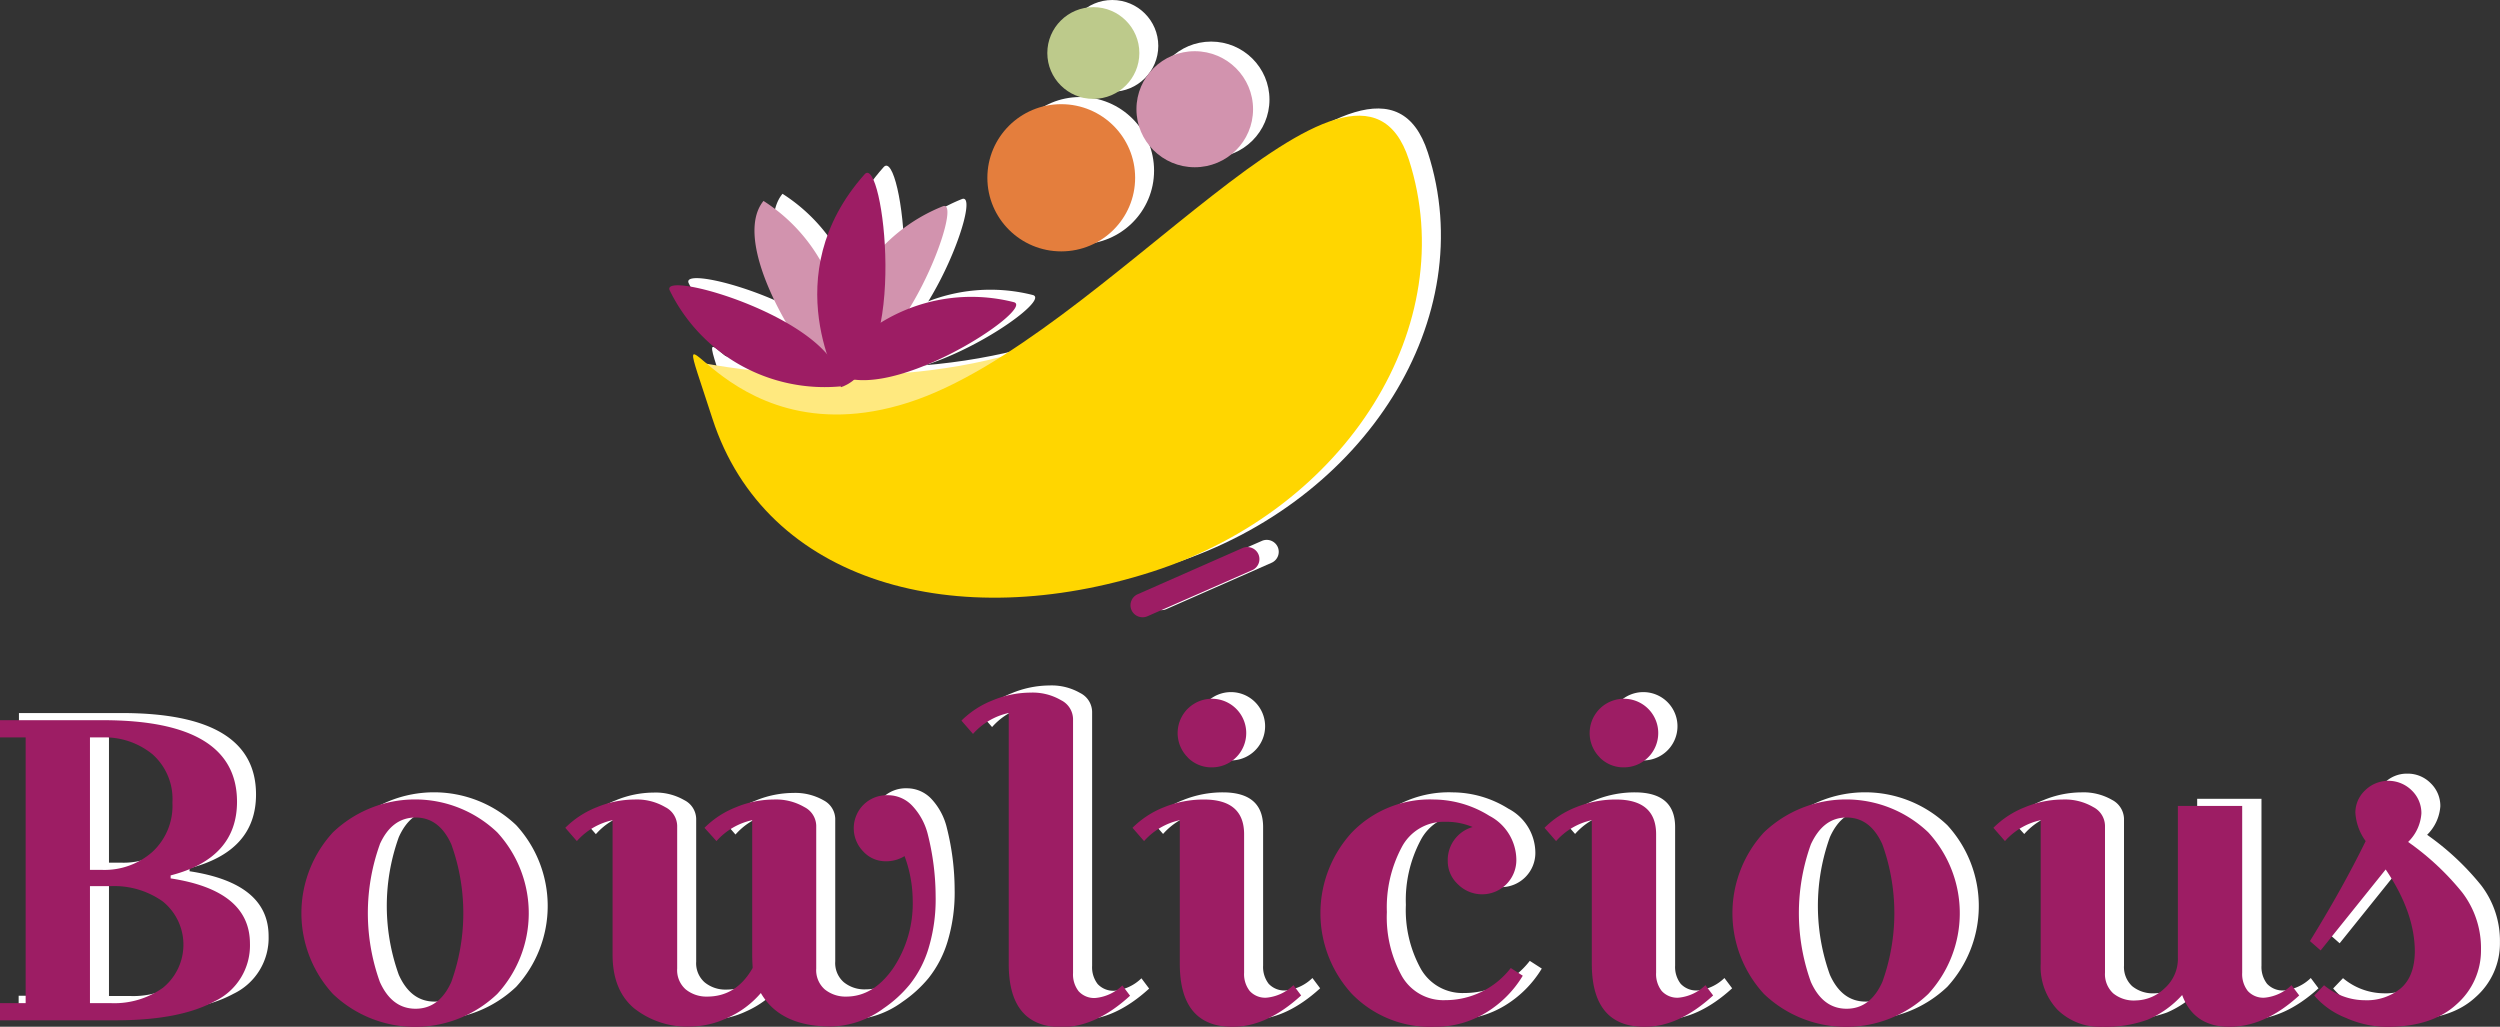 <svg id="Calque_1" data-name="Calque 1" xmlns="http://www.w3.org/2000/svg" viewBox="0 0 349.87 143.69"><rect x="0" y="0" width="349.87" height="143.69" fill="#333333" stroke="none"/><defs><style>.cls-1{fill:#fff;}.cls-2{fill:#e47e3d;}.cls-3{fill:#bdca8b;}.cls-4{fill:#d293ae;}.cls-5{fill:#ffe97f;}.cls-6{fill:#ffd600;}.cls-7{fill:#9d1d64;}</style></defs><title>logo violet utilisé</title><ellipse class="cls-1" cx="151.17" cy="23.88" rx="10.34" ry="10.3"/><ellipse class="cls-1" cx="155.66" cy="6.42" rx="6.44" ry="6.42"/><ellipse class="cls-1" cx="350.3" cy="329.3" rx="8.12" ry="8.16" transform="matrix(0, -1, 1, 0, -159.8, 364.24)"/><path class="cls-1" d="M365.79,340.94c.71,2.75-22.77,27.23-43.45,32.57s-40.44-6.08-41.16-8.83c0,0,21.33,4.54,42-.8S365.07,338.2,365.79,340.94Z" transform="translate(-180.41 -314.99)"/><path class="cls-1" d="M380.24,336.35c7.46,23.06-8.63,48.85-35.94,57.61s-54.07,1.63-61.53-21.42.14,6.51,27.44-2.25S372.79,313.3,380.24,336.35Z" transform="translate(-180.41 -314.99)"/><path class="cls-1" d="M358.32,393.77l-14.67,6.46a1.69,1.69,0,0,1-2.23-.86h0a1.68,1.68,0,0,1,.86-2.22L357,390.69a1.69,1.69,0,0,1,2.23.86h0A1.68,1.68,0,0,1,358.32,393.77Z" transform="translate(-180.41 -314.99)"/><path class="cls-1" d="M299.93,365.57A24,24,0,0,1,315,342.86C318.25,341.47,309,366.43,299.93,365.57Z" transform="translate(-180.41 -314.99)"/><path class="cls-1" d="M289.92,342.11a24.14,24.14,0,0,1,10.66,25.26C299.94,370.88,284.16,349.2,289.92,342.11Z" transform="translate(-180.41 -314.99)"/><path class="cls-1" d="M299.32,365.75a24.09,24.09,0,0,1,25.6-9.48C328.38,357.06,306.12,371.77,299.32,365.75Z" transform="translate(-180.41 -314.99)"/><path class="cls-1" d="M300.76,368.16s-9.35-15.58,3.32-29.79C306.65,335.49,310.35,365,300.76,368.16Z" transform="translate(-180.41 -314.99)"/><path class="cls-1" d="M300.73,368.05a24.12,24.12,0,0,1-23.92-13.39C275.16,351.49,300.92,358.92,300.73,368.05Z" transform="translate(-180.41 -314.99)"/><path class="cls-1" d="M183.06,417.18v-2.4h14.4q18.78,0,18.78,11.4,0,7.92-9.3,10.32v.42Q218,438.6,218,446a8.65,8.65,0,0,1-4.92,8.07q-4.92,2.67-13.86,2.67h-16.2v-2.4h3.6v-37.2Zm14.34,0h-1.74v18.54h1.74a10.12,10.12,0,0,0,7-2.52,8.83,8.83,0,0,0,2.79-6.9,8.37,8.37,0,0,0-2.79-6.75A10.51,10.51,0,0,0,197.4,417.18ZM198.66,438h-3v16.38h3a11.66,11.66,0,0,0,7.2-2.16,7.75,7.75,0,0,0,0-12.06A11.66,11.66,0,0,0,198.66,438Z" transform="translate(-180.41 -314.99)"/><path class="cls-1" d="M229.65,453.09a16.71,16.71,0,0,1,0-22.62,16.68,16.68,0,0,1,23,0,16.71,16.71,0,0,1,0,22.62,16.68,16.68,0,0,1-23,0Zm6.57-20.94a28.44,28.44,0,0,0,0,19.26q1.68,3.75,5,3.75t5-3.75a28.44,28.44,0,0,0,0-19.26q-1.68-3.75-5-3.75T236.22,432.15Z" transform="translate(-180.41 -314.99)"/><path class="cls-1" d="M297.3,429.54v20a3.55,3.55,0,0,0,1.2,2.91,4.56,4.56,0,0,0,3,1q3.78,0,6.54-3.93a16.33,16.33,0,0,0,2.76-9.63,18,18,0,0,0-1.14-6.06,4.88,4.88,0,0,1-2.76.72,4.19,4.19,0,0,1-3-1.35,4.64,4.64,0,0,1,0-6.54,4.6,4.6,0,0,1,3.39-1.35,4.7,4.7,0,0,1,3.51,1.53,9,9,0,0,1,2.13,4.05,35.76,35.76,0,0,1,1.08,8.58,23.61,23.61,0,0,1-1,7.32,15.3,15.3,0,0,1-2.64,5.07,17.47,17.47,0,0,1-3.66,3.33,12.84,12.84,0,0,1-7.32,2.52q-7.14,0-9.84-4.68a13.28,13.28,0,0,1-4.68,3.48,12.36,12.36,0,0,1-5,1.2,12,12,0,0,1-8.07-2.55q-3-2.55-3-7.47v-18.9a9.28,9.28,0,0,0-5,2.94l-1.62-1.86a12.6,12.6,0,0,1,4.41-2.88,14,14,0,0,1,5.28-1.08,8,8,0,0,1,4.29,1.05,3,3,0,0,1,1.68,2.61v20a3.55,3.55,0,0,0,1.2,2.91,4.56,4.56,0,0,0,3,1q4.08,0,6.36-4-.06-.54-.06-1.74v-18.9a9.28,9.28,0,0,0-5,2.94l-1.62-1.86a12.6,12.6,0,0,1,4.41-2.88,14,14,0,0,1,5.28-1.08,8,8,0,0,1,4.29,1.05A3,3,0,0,1,297.3,429.54Z" transform="translate(-180.41 -314.99)"/><path class="cls-1" d="M322,412a14,14,0,0,1,5.28-1.08,8,8,0,0,1,4.29,1.05,3,3,0,0,1,1.68,2.61v35.58a3.85,3.85,0,0,0,.78,2.55,3,3,0,0,0,2.4.93,6.2,6.2,0,0,0,3.72-1.74l1.08,1.44q-4.8,4.38-9.6,4.38-7.38,0-7.38-8.82v-35.1a9.28,9.28,0,0,0-5,2.94l-1.62-1.86A12.6,12.6,0,0,1,322,412Z" transform="translate(-180.41 -314.99)"/><path class="cls-1" d="M351.54,425.88q5.64,0,5.64,4.86v19.38a3.85,3.85,0,0,0,.78,2.55,3,3,0,0,0,2.4.93,6.2,6.2,0,0,0,3.72-1.74l1.08,1.44q-4.8,4.38-9.6,4.38-7.38,0-7.38-8.82v-20.1a9.28,9.28,0,0,0-5,2.94l-1.62-1.86a12.6,12.6,0,0,1,4.41-2.88A14.82,14.82,0,0,1,351.54,425.88ZM349.29,420a4.78,4.78,0,1,1,3.39,1.41A4.62,4.62,0,0,1,349.29,420Z" transform="translate(-180.41 -314.99)"/><path class="cls-1" d="M383.82,457.68a15.29,15.29,0,0,1-11.55-4.59,16.71,16.71,0,0,1,0-22.62,15.22,15.22,0,0,1,11.49-4.59,14.81,14.81,0,0,1,7.74,2.28,7,7,0,0,1,3.78,6.18,4.79,4.79,0,0,1-8.19,3.39,4.42,4.42,0,0,1-1.41-3.21,4.82,4.82,0,0,1,3.48-4.8,9.67,9.67,0,0,0-3.84-.72,6.64,6.64,0,0,0-6.09,3.57,17.87,17.87,0,0,0-2.07,9.06,17,17,0,0,0,2.07,8.91,6.69,6.69,0,0,0,6.09,3.42,11.58,11.58,0,0,0,9.18-4.5l1.68,1.08a15.34,15.34,0,0,1-5.19,5.19A13.54,13.54,0,0,1,383.82,457.68Z" transform="translate(-180.41 -314.99)"/><path class="cls-1" d="M409.2,425.88q5.64,0,5.64,4.86v19.38a3.85,3.85,0,0,0,.78,2.55,3,3,0,0,0,2.4.93,6.2,6.2,0,0,0,3.72-1.74l1.08,1.44q-4.8,4.38-9.6,4.38-7.38,0-7.38-8.82v-20.1a9.28,9.28,0,0,0-5,2.94l-1.62-1.86a12.6,12.6,0,0,1,4.41-2.88A14.82,14.82,0,0,1,409.2,425.88ZM407,420a4.78,4.78,0,1,1,3.39,1.41A4.62,4.62,0,0,1,407,420Z" transform="translate(-180.41 -314.99)"/><path class="cls-1" d="M429.93,453.09a16.71,16.71,0,0,1,0-22.62,16.68,16.68,0,0,1,23,0,16.71,16.71,0,0,1,0,22.62,16.68,16.68,0,0,1-23,0Zm6.57-20.94a28.44,28.44,0,0,0,0,19.26q1.68,3.75,5,3.75t5-3.75a28.44,28.44,0,0,0,0-19.26q-1.68-3.75-5-3.75T436.5,432.15Z" transform="translate(-180.41 -314.99)"/><path class="cls-1" d="M477.66,429.54v20.58A3.66,3.66,0,0,0,478.8,453a4.6,4.6,0,0,0,3.18,1,6,6,0,0,0,4-1.68,5.54,5.54,0,0,0,1.92-4.38V426.78h9v23.34a3.85,3.85,0,0,0,.78,2.55,3,3,0,0,0,2.4.93,6.2,6.2,0,0,0,3.72-1.74l1.08,1.44c-3.21,2.92-6.46,4.38-9.78,4.38s-5.52-1.48-6.6-4.44a13.84,13.84,0,0,1-4.83,3.45,17.4,17.4,0,0,1-6.36,1,8.44,8.44,0,0,1-6.24-2.37,8.72,8.72,0,0,1-2.37-6.45v-20.1a9.28,9.28,0,0,0-5,2.94L462,429.84a12.6,12.6,0,0,1,4.41-2.88,14,14,0,0,1,5.28-1.08,8,8,0,0,1,4.29,1.05A3.07,3.07,0,0,1,477.66,429.54Z" transform="translate(-180.41 -314.99)"/><path class="cls-1" d="M514.13,431.7a7.52,7.52,0,0,1-1.44-4,4.22,4.22,0,0,1,1.36-3.09,4.42,4.42,0,0,1,3.26-1.35,4.49,4.49,0,0,1,3.28,1.35,4.41,4.41,0,0,1,1.34,3.21,6.21,6.21,0,0,1-1.85,4,37.06,37.06,0,0,1,7.55,7.05,12.77,12.77,0,0,1,2.64,8,10,10,0,0,1-3.42,7.68q-3.4,3.15-9.72,3.15a14.51,14.51,0,0,1-5.79-1.26,11.29,11.29,0,0,1-4.41-3.12l1.38-1.44A9,9,0,0,0,514,454a7.49,7.49,0,0,0,5-1.65q2-1.65,2-5.13,0-5.52-4.08-11.52L507.84,447l-1.5-1.32Q510.89,438.3,514.13,431.7Z" transform="translate(-180.41 -314.99)"/><ellipse class="cls-2" cx="148.52" cy="24.88" rx="10.34" ry="10.3"/><ellipse class="cls-3" cx="153.01" cy="7.42" rx="6.44" ry="6.42"/><ellipse class="cls-4" cx="347.64" cy="330.3" rx="8.12" ry="8.16" transform="translate(-163.46 362.58) rotate(-89.94)"/><path class="cls-5" d="M363.13,342c.72,2.75-22.77,27.22-43.45,32.57s-40.44-6.09-41.15-8.83c0,0,21.33,4.54,42-.81S362.42,339.2,363.13,342Z" transform="translate(-180.41 -314.99)"/><path class="cls-6" d="M377.59,337.36C385,360.41,369,386.2,341.65,395s-54.08,1.62-61.54-21.43.14,6.52,27.45-2.25S370.13,314.3,377.59,337.36Z" transform="translate(-180.41 -314.99)"/><path class="cls-7" d="M355.66,394.78,341,401.23a1.7,1.7,0,0,1-2.24-.86h0a1.69,1.69,0,0,1,.87-2.22l14.66-6.46a1.7,1.7,0,0,1,2.23.86h0A1.69,1.69,0,0,1,355.66,394.78Z" transform="translate(-180.41 -314.99)"/><path class="cls-4" d="M297.28,366.57a23.94,23.94,0,0,1,15.05-22.7C315.6,342.47,306.33,367.43,297.28,366.57Z" transform="translate(-180.41 -314.99)"/><path class="cls-4" d="M287.26,343.11a24.15,24.15,0,0,1,10.67,25.27C297.28,371.88,281.5,350.2,287.26,343.11Z" transform="translate(-180.41 -314.99)"/><path class="cls-7" d="M296.66,366.75a24.09,24.09,0,0,1,25.6-9.48C325.73,358.07,303.46,372.77,296.66,366.75Z" transform="translate(-180.41 -314.99)"/><path class="cls-7" d="M298.11,369.17s-9.36-15.59,3.31-29.8C304,336.49,307.69,366,298.11,369.17Z" transform="translate(-180.41 -314.99)"/><path class="cls-7" d="M298.07,369.06a24.14,24.14,0,0,1-23.92-13.4C272.51,352.49,298.27,359.92,298.07,369.06Z" transform="translate(-180.41 -314.99)"/><path class="cls-7" d="M180.41,418.19v-2.41h14.4q18.76,0,18.77,11.41c0,5.27-3.1,8.72-9.29,10.31v.42q11.09,1.69,11.1,9.12a8.64,8.64,0,0,1-4.93,8.07c-3.28,1.79-7.9,2.67-13.86,2.67H180.41v-2.4H184V418.19Zm14.34,0H193v18.54h1.75a10.12,10.12,0,0,0,7-2.53,8.78,8.78,0,0,0,2.79-6.9,8.36,8.36,0,0,0-2.79-6.75A10.55,10.55,0,0,0,194.75,418.19ZM196,439h-3v16.38h3a11.73,11.73,0,0,0,7.21-2.15,7.78,7.78,0,0,0,0-12.07A11.74,11.74,0,0,0,196,439Z" transform="translate(-180.41 -314.99)"/><path class="cls-7" d="M227,454.09a16.7,16.7,0,0,1,0-22.61,16.65,16.65,0,0,1,23,0,16.7,16.7,0,0,1,0,22.61,16.65,16.65,0,0,1-23,0Zm6.57-20.94a28.44,28.44,0,0,0,0,19.26q1.68,3.75,5,3.75t5-3.75a28.44,28.44,0,0,0,0-19.26c-1.12-2.49-2.78-3.75-5-3.75S234.68,430.66,233.56,433.15Z" transform="translate(-180.41 -314.99)"/><path class="cls-7" d="M294.64,430.54v20a3.58,3.58,0,0,0,1.2,2.92,4.61,4.61,0,0,0,3,1q3.78,0,6.54-3.93a16.29,16.29,0,0,0,2.76-9.63A18,18,0,0,0,307,434.8a4.88,4.88,0,0,1-2.76.72,4.19,4.19,0,0,1-3-1.35,4.64,4.64,0,0,1,0-6.54,4.6,4.6,0,0,1,3.39-1.35,4.67,4.67,0,0,1,3.51,1.54,9,9,0,0,1,2.13,4,35.82,35.82,0,0,1,1.08,8.58,23.68,23.68,0,0,1-1,7.33,15.15,15.15,0,0,1-2.64,5.06,17.2,17.2,0,0,1-3.66,3.33,12.86,12.86,0,0,1-7.32,2.53q-7.14,0-9.84-4.69a13.16,13.16,0,0,1-4.68,3.48,12.39,12.39,0,0,1-5,1.21,12,12,0,0,1-8.07-2.56c-2-1.69-3-4.19-3-7.47V429.77a9.33,9.33,0,0,0-5,2.93l-1.62-1.86a12.89,12.89,0,0,1,4.41-2.88,14,14,0,0,1,5.28-1.08,7.88,7.88,0,0,1,4.29,1.06,3,3,0,0,1,1.68,2.6v20a3.58,3.58,0,0,0,1.2,2.92,4.61,4.61,0,0,0,3,1c2.72,0,4.84-1.33,6.36-4,0-.36-.06-.93-.06-1.74V429.77a9.33,9.33,0,0,0-5,2.93L279,430.84a12.89,12.89,0,0,1,4.41-2.88,14,14,0,0,1,5.28-1.08,7.88,7.88,0,0,1,4.29,1.06A3,3,0,0,1,294.64,430.54Z" transform="translate(-180.41 -314.99)"/><path class="cls-7" d="M319.33,413a14,14,0,0,1,5.28-1.08,7.88,7.88,0,0,1,4.29,1.06,3,3,0,0,1,1.68,2.6v35.58a3.83,3.83,0,0,0,.78,2.55,2.93,2.93,0,0,0,2.4.94,6.22,6.22,0,0,0,3.72-1.75l1.08,1.44q-4.8,4.4-9.6,4.39-7.38,0-7.38-8.83V414.77a9.33,9.33,0,0,0-5,2.93l-1.62-1.86A12.89,12.89,0,0,1,319.33,413Z" transform="translate(-180.41 -314.99)"/><path class="cls-7" d="M348.88,426.88q5.64,0,5.64,4.86v19.38a3.83,3.83,0,0,0,.78,2.55,2.93,2.93,0,0,0,2.4.94,6.22,6.22,0,0,0,3.72-1.75l1.08,1.44q-4.8,4.4-9.6,4.39-7.38,0-7.38-8.83V429.77a9.33,9.33,0,0,0-5,2.93l-1.62-1.86a12.89,12.89,0,0,1,4.41-2.88A14.82,14.82,0,0,1,348.88,426.88Zm-2.25-5.9a4.8,4.8,0,1,1,3.39,1.4A4.64,4.64,0,0,1,346.63,421Z" transform="translate(-180.41 -314.99)"/><path class="cls-7" d="M381.16,458.69a15.3,15.3,0,0,1-11.55-4.6,16.7,16.7,0,0,1,0-22.61,15.19,15.19,0,0,1,11.49-4.6,14.91,14.91,0,0,1,7.74,2.28,7,7,0,0,1,3.78,6.18,4.79,4.79,0,0,1-8.19,3.39,4.39,4.39,0,0,1-1.41-3.21,4.8,4.8,0,0,1,3.48-4.79,9.5,9.5,0,0,0-3.84-.73,6.64,6.64,0,0,0-6.09,3.57,17.89,17.89,0,0,0-2.07,9.06,17,17,0,0,0,2.07,8.91,6.69,6.69,0,0,0,6.09,3.42,11.58,11.58,0,0,0,9.18-4.5l1.68,1.08a15.25,15.25,0,0,1-5.19,5.19A13.55,13.55,0,0,1,381.16,458.69Z" transform="translate(-180.41 -314.99)"/><path class="cls-7" d="M406.54,426.88q5.64,0,5.64,4.86v19.38a3.83,3.83,0,0,0,.78,2.55,2.93,2.93,0,0,0,2.4.94,6.22,6.22,0,0,0,3.72-1.75l1.08,1.44q-4.8,4.4-9.6,4.39-7.38,0-7.38-8.83V429.77a9.33,9.33,0,0,0-5,2.93l-1.62-1.86a12.89,12.89,0,0,1,4.41-2.88A14.82,14.82,0,0,1,406.54,426.88Zm-2.25-5.9a4.8,4.8,0,1,1,3.39,1.4A4.64,4.64,0,0,1,404.29,421Z" transform="translate(-180.41 -314.99)"/><path class="cls-7" d="M427.27,454.09a16.7,16.7,0,0,1,0-22.61,16.65,16.65,0,0,1,23,0,16.7,16.7,0,0,1,0,22.61,16.65,16.65,0,0,1-23,0Zm6.57-20.94a28.44,28.44,0,0,0,0,19.26q1.68,3.75,5,3.75t5-3.75a28.44,28.44,0,0,0,0-19.26c-1.12-2.49-2.78-3.75-5-3.75S435,430.66,433.84,433.15Z" transform="translate(-180.41 -314.99)"/><path class="cls-7" d="M475,430.54v20.58a3.66,3.66,0,0,0,1.14,2.88,4.55,4.55,0,0,0,3.18,1,5.94,5.94,0,0,0,4-1.68A5.52,5.52,0,0,0,485.2,449V427.78h9v23.34a3.83,3.83,0,0,0,.78,2.55,2.93,2.93,0,0,0,2.4.94,6.22,6.22,0,0,0,3.72-1.75l1.08,1.44q-4.8,4.4-9.78,4.39t-6.6-4.45a13.71,13.71,0,0,1-4.83,3.45,17.17,17.17,0,0,1-6.36,1,8.48,8.48,0,0,1-6.24-2.37,8.74,8.74,0,0,1-2.37-6.46V429.77a9.33,9.33,0,0,0-5,2.93l-1.62-1.86a12.89,12.89,0,0,1,4.41-2.88,14,14,0,0,1,5.28-1.08,7.88,7.88,0,0,1,4.29,1.06A3,3,0,0,1,475,430.54Z" transform="translate(-180.41 -314.99)"/><path class="cls-7" d="M511.48,432.7a7.47,7.47,0,0,1-1.44-4,4.27,4.27,0,0,1,1.35-3.09,4.64,4.64,0,0,1,6.54,0,4.4,4.4,0,0,1,1.35,3.21,6.13,6.13,0,0,1-1.86,4,37.16,37.16,0,0,1,7.56,7.05,12.82,12.82,0,0,1,2.64,8,10,10,0,0,1-3.42,7.67q-3.42,3.15-9.72,3.16a14.33,14.33,0,0,1-5.79-1.27,11.19,11.19,0,0,1-4.41-3.12l1.38-1.44a8.92,8.92,0,0,0,5.7,2.1,7.48,7.48,0,0,0,5-1.64q1.95-1.65,2-5.13,0-5.52-4.08-11.53L505.18,448l-1.5-1.31Q508.24,439.31,511.48,432.7Z" transform="translate(-180.41 -314.99)"/></svg>